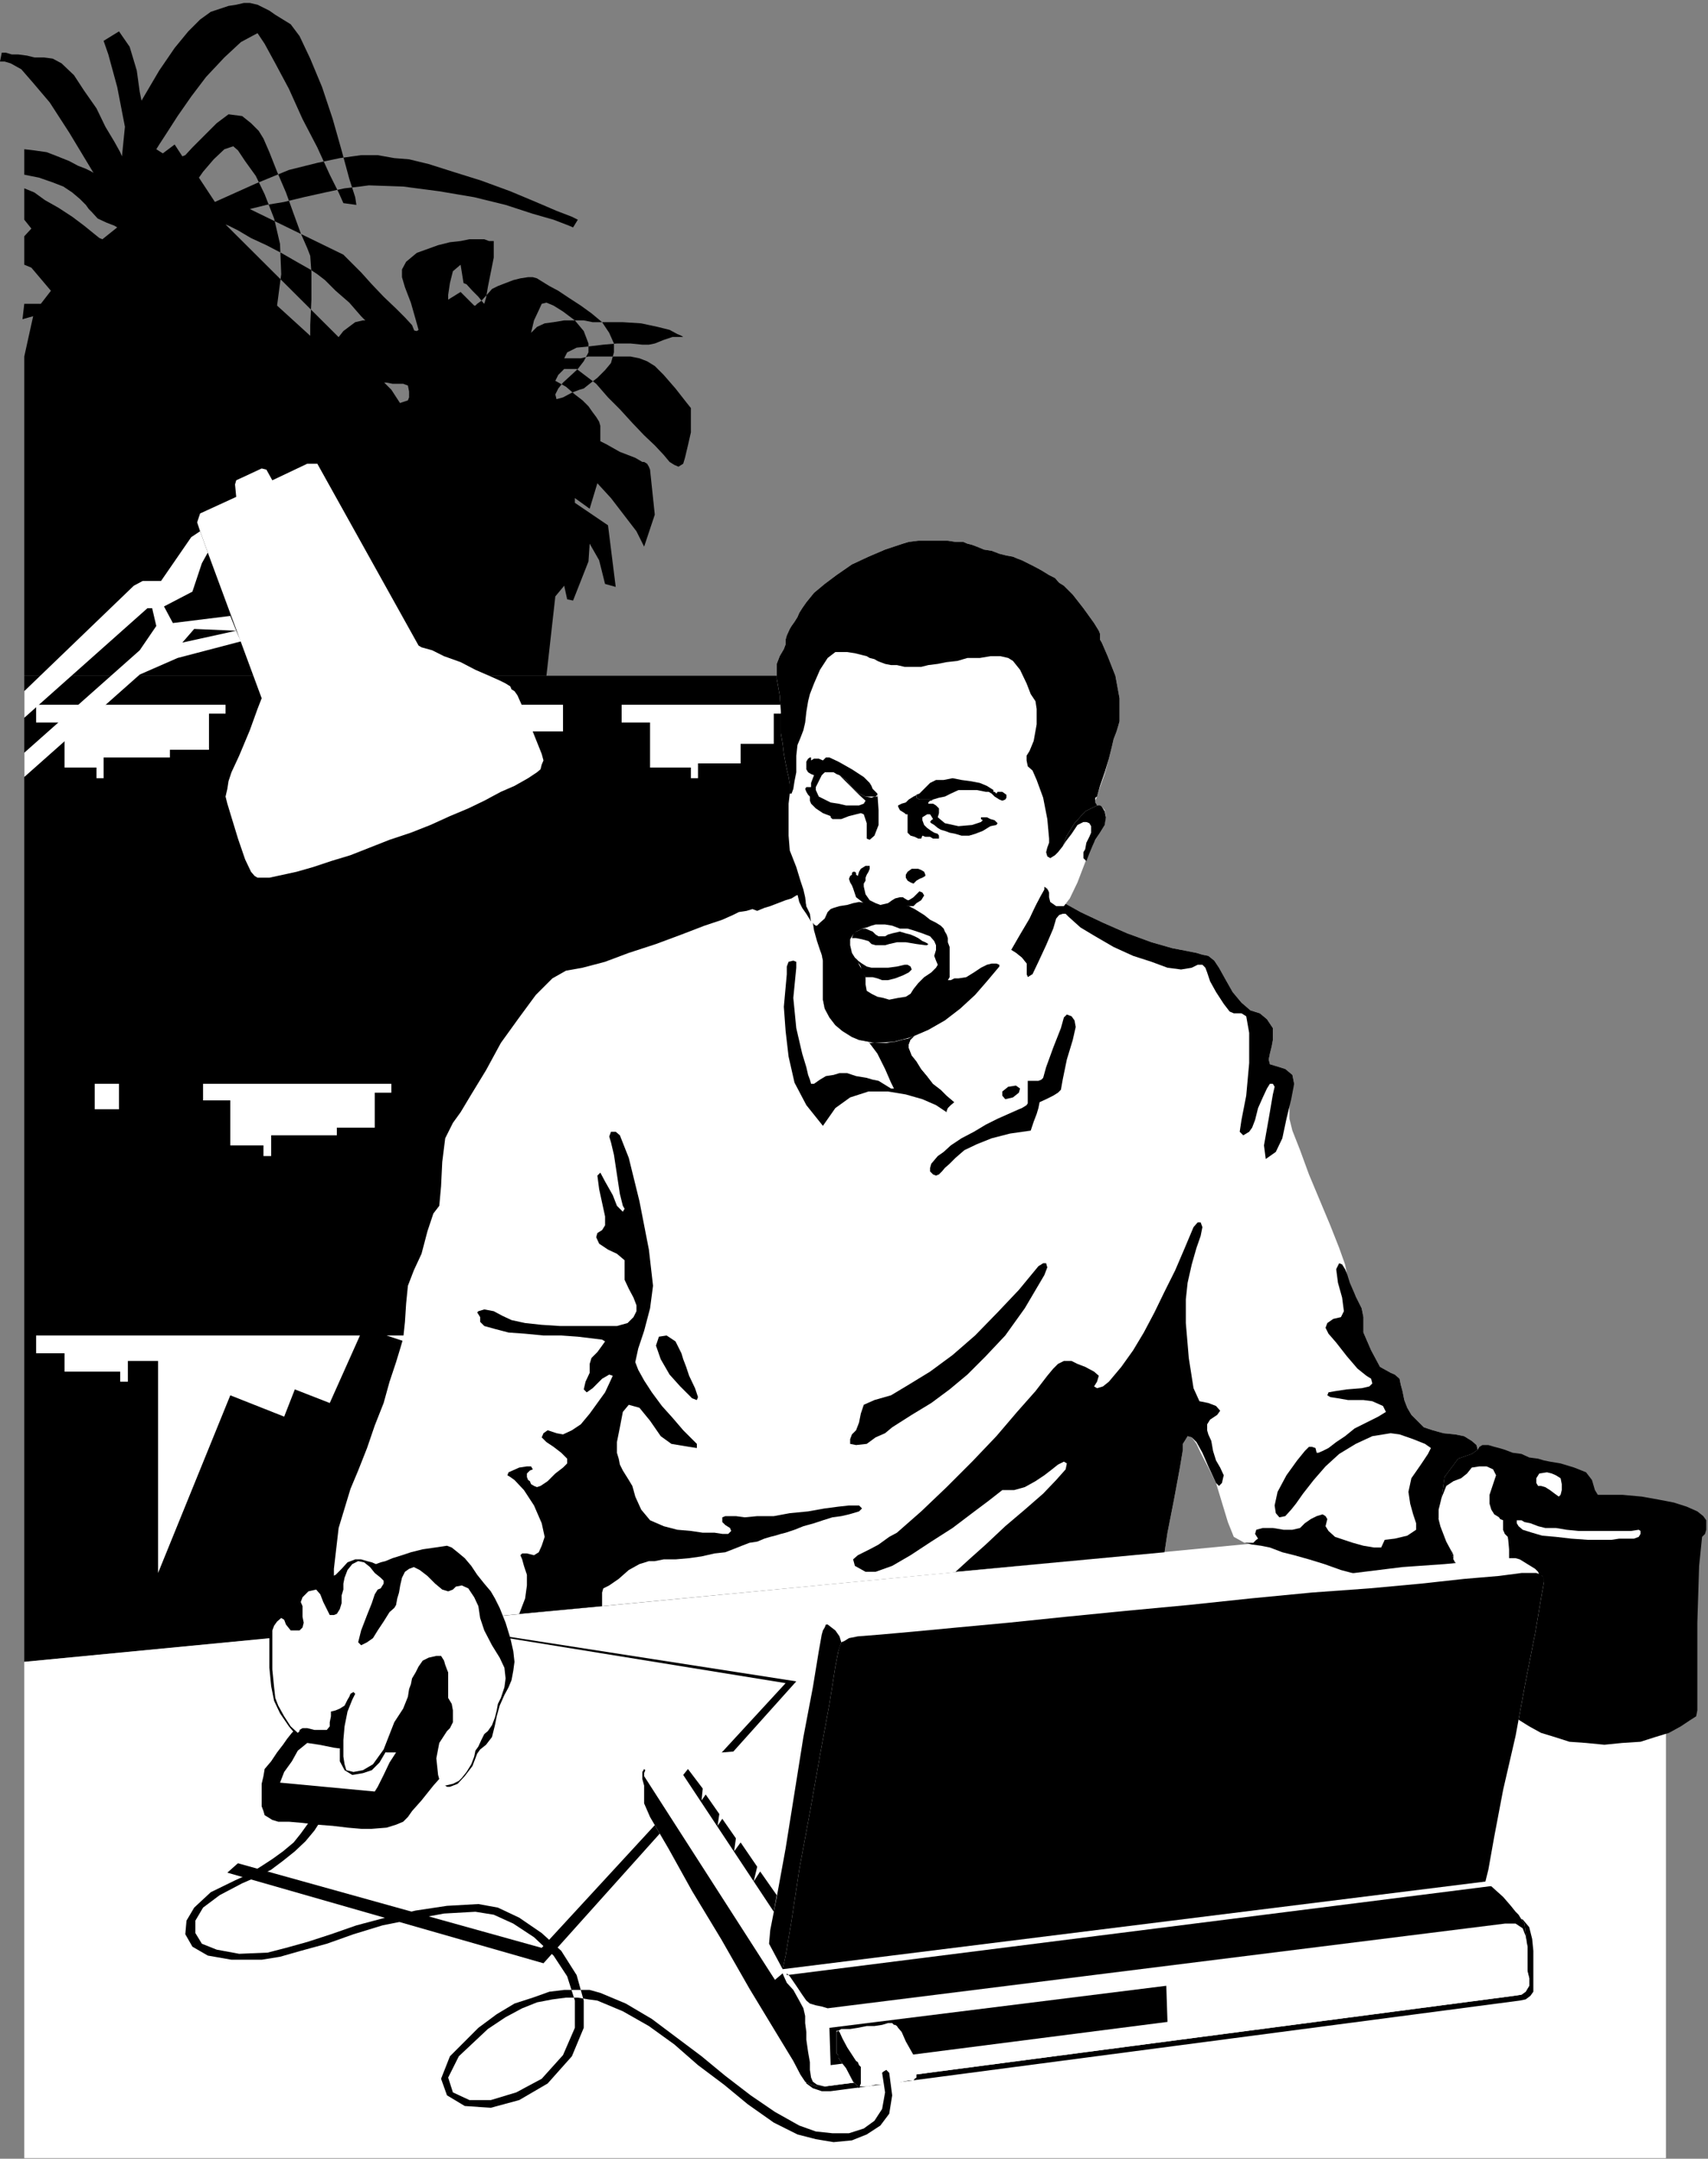 <?xml version="1.0" encoding="UTF-8" standalone="no"?>
<svg
   xmlns:ooo="http://xml.openoffice.org/svg/export"
   xmlns:dc="http://purl.org/dc/elements/1.1/"
   xmlns:cc="http://creativecommons.org/ns#"
   xmlns:rdf="http://www.w3.org/1999/02/22-rdf-syntax-ns#"
   xmlns:svg="http://www.w3.org/2000/svg"
   xmlns="http://www.w3.org/2000/svg"
   xmlns:sodipodi="http://sodipodi.sourceforge.net/DTD/sodipodi-0.dtd"
   xmlns:inkscape="http://www.inkscape.org/namespaces/inkscape"
   version="1.2"
   width="28.85mm"
   height="36.45mm"
   viewBox="0 0 2885 3645"
   preserveAspectRatio="xMidYMid"
   xml:space="preserve"
   id="svg199"
   sodipodi:docname="manpcwrk.svg"
   style="fill-rule:evenodd;stroke-width:28.222;stroke-linejoin:round"
   inkscape:version="0.92.5 (2060ec1f9f, 2020-04-08)"><rect x="0" y="0" width="2885" height="3645" fill="#808080" stroke="none"/><sodipodi:namedview
   pagecolor="#ffffff"
   bordercolor="#666666"
   borderopacity="1"
   objecttolerance="10"
   gridtolerance="10"
   guidetolerance="10"
   inkscape:pageopacity="0"
   inkscape:pageshadow="2"
   inkscape:window-width="664"
   inkscape:window-height="487"
   id="namedview201"
   showgrid="false"
   inkscape:zoom="0.2102413"
   inkscape:cx="54.538584"
   inkscape:cy="68.86299"
   inkscape:window-x="0"
   inkscape:window-y="0"
   inkscape:window-maximized="0"
   inkscape:current-layer="svg199" />
 <defs
   class="ClipPathGroup"
   id="defs8">
  <clipPath
   id="presentation_clip_path"
   clipPathUnits="userSpaceOnUse">
   <rect
   x="0"
   y="0"
   width="21000"
   height="29700"
   id="rect2" />
  </clipPath>
  <clipPath
   id="presentation_clip_path_shrink"
   clipPathUnits="userSpaceOnUse">
   <rect
   x="21"
   y="29"
   width="20958"
   height="29641"
   id="rect5" />
  </clipPath>
 </defs>
 <defs
   class="TextShapeIndex"
   id="defs12">
  <g
   ooo:slide="id1"
   ooo:id-list="id3"
   id="g10" />
 </defs>
 <defs
   class="EmbeddedBulletChars"
   id="defs44">
  <g
   id="bullet-char-template-57356"
   transform="matrix(4.8828125e-4,0,0,-4.8828125e-4,0,0)">
   <path
   d="M 580,1141 1163,571 580,0 -4,571 Z"
   id="path14"
   inkscape:connector-curvature="0" />
  </g>
  <g
   id="bullet-char-template-57354"
   transform="matrix(4.8828125e-4,0,0,-4.8828125e-4,0,0)">
   <path
   d="M 8,1128 H 1137 V 0 H 8 Z"
   id="path17"
   inkscape:connector-curvature="0" />
  </g>
  <g
   id="bullet-char-template-10146"
   transform="matrix(4.8828125e-4,0,0,-4.8828125e-4,0,0)">
   <path
   d="M 174,0 602,739 174,1481 1456,739 Z M 1358,739 309,1346 659,739 Z"
   id="path20"
   inkscape:connector-curvature="0" />
  </g>
  <g
   id="bullet-char-template-10132"
   transform="matrix(4.8828125e-4,0,0,-4.8828125e-4,0,0)">
   <path
   d="M 2015,739 1276,0 H 717 l 543,543 H 174 v 393 h 1086 l -543,545 h 557 z"
   id="path23"
   inkscape:connector-curvature="0" />
  </g>
  <g
   id="bullet-char-template-10007"
   transform="matrix(4.8828125e-4,0,0,-4.8828125e-4,0,0)">
   <path
   d="m 0,-2 c -7,16 -16,29 -25,39 l 381,530 c -94,256 -141,385 -141,387 0,25 13,38 40,38 9,0 21,-2 34,-5 21,4 42,12 65,25 l 27,-13 111,-251 280,301 64,-25 24,25 c 21,-10 41,-24 62,-43 C 886,937 835,863 770,784 769,783 710,716 594,584 L 774,223 c 0,-27 -21,-55 -63,-84 l 16,-20 C 717,90 699,76 672,76 641,76 570,178 457,381 L 164,-76 c -22,-34 -53,-51 -92,-51 -42,0 -63,17 -64,51 -7,9 -10,24 -10,44 0,9 1,19 2,30 z"
   id="path26"
   inkscape:connector-curvature="0" />
  </g>
  <g
   id="bullet-char-template-10004"
   transform="matrix(4.8828125e-4,0,0,-4.8828125e-4,0,0)">
   <path
   d="M 285,-33 C 182,-33 111,30 74,156 52,228 41,333 41,471 c 0,78 14,145 41,201 34,71 87,106 158,106 53,0 88,-31 106,-94 l 23,-176 c 8,-64 28,-97 59,-98 l 735,706 c 11,11 33,17 66,17 42,0 63,-15 63,-46 V 965 c 0,-36 -10,-64 -30,-84 L 442,47 C 390,-6 338,-33 285,-33 Z"
   id="path29"
   inkscape:connector-curvature="0" />
  </g>
  <g
   id="bullet-char-template-9679"
   transform="matrix(4.8828125e-4,0,0,-4.8828125e-4,0,0)">
   <path
   d="M 813,0 C 632,0 489,54 383,161 276,268 223,411 223,592 c 0,181 53,324 160,431 106,107 249,161 430,161 179,0 323,-54 432,-161 108,-107 162,-251 162,-431 0,-180 -54,-324 -162,-431 C 1136,54 992,0 813,0 Z"
   id="path32"
   inkscape:connector-curvature="0" />
  </g>
  <g
   id="bullet-char-template-8226"
   transform="matrix(4.8828125e-4,0,0,-4.8828125e-4,0,0)">
   <path
   d="m 346,457 c -73,0 -137,26 -191,78 -54,51 -81,114 -81,188 0,73 27,136 81,188 54,52 118,78 191,78 73,0 134,-26 185,-79 51,-51 77,-114 77,-187 0,-75 -25,-137 -76,-188 -50,-52 -112,-78 -186,-78 z"
   id="path35"
   inkscape:connector-curvature="0" />
  </g>
  <g
   id="bullet-char-template-8211"
   transform="matrix(4.8828125e-4,0,0,-4.8828125e-4,0,0)">
   <path
   d="M -4,459 H 1135 V 606 H -4 Z"
   id="path38"
   inkscape:connector-curvature="0" />
  </g>
  <g
   id="bullet-char-template-61548"
   transform="matrix(4.8828125e-4,0,0,-4.8828125e-4,0,0)">
   <path
   d="m 173,740 c 0,163 58,303 173,419 116,115 255,173 419,173 163,0 302,-58 418,-173 116,-116 174,-256 174,-419 0,-163 -58,-303 -174,-418 C 1067,206 928,148 765,148 601,148 462,206 346,322 231,437 173,577 173,740 Z"
   id="path41"
   inkscape:connector-curvature="0" />
  </g>
 </defs>
 <g
   id="g49"
   transform="translate(-9057,-13027)">
  <g
   id="id2"
   class="Master_Slide">
   <g
   id="bg-id2"
   class="Background" />
   <g
   id="bo-id2"
   class="BackgroundObjects" />
  </g>
 </g>
 <g
   class="SlideGroup"
   id="g197"
   transform="translate(-9057,-13027)">
  <g
   id="g195">
   <g
   id="container-id1">
    <g
   id="id1"
   class="Slide"
   clip-path="url(#presentation_clip_path)">
     <g
   class="Page"
   id="g191">
      <g
   class="Graphic"
   id="g189">
       <g
   id="id3">
        <rect
   class="BoundingBox"
   x="9057"
   y="13027"
   width="2885"
   height="3645"
   id="rect51"
   style="fill:none;stroke:none" />
        <defs
   id="defs56">
         <clipPath
   id="clip_path_1"
   clipPathUnits="userSpaceOnUse">
          <path
   d="m 9057,13027 h 2884 v 3644 H 9057 Z"
   id="path53"
   inkscape:connector-curvature="0" />
         </clipPath>
        </defs>
        <g
   clip-path="url(#clip_path_1)"
   id="g186">
         <path
   d="m 9098,15833 1695,-162 V 14168 H 9098 Z"
   id="path58"
   inkscape:connector-curvature="0"
   style="fill:#000000;stroke:none" />
         <path
   d="m 9842,15757 -22,-381 -186,404 z"
   id="path60"
   inkscape:connector-curvature="0"
   style="fill:#ffffff;stroke:none" />
         <path
   d="m 10513,14217 v 45 h -22 v -30 h -127 v 51 h -56 v 33 h -72 v 25 h -12 v -18 h -69 v -76 h -48 v -30 z"
   id="path62"
   inkscape:connector-curvature="0"
   style="fill:#ffffff;stroke:none" />
         <path
   d="m 9438,14232 h -28 v 61 h -66 v 13 h -112 v 35 h -12 v -18 h -54 v -76 h -48 v -30 h 320 z"
   id="path64"
   inkscape:connector-curvature="0"
   style="fill:#ffffff;stroke:none" />
         <path
   d="m 9883,14262 v -45 h 125 v 45 z"
   id="path66"
   inkscape:connector-curvature="0"
   style="fill:#ffffff;stroke:none" />
         <path
   d="m 10513,14857 v 43 h -142 v -33 h -58 v 374 l -21,-374 -101,10 2,36 h -51 v -10 h -150 v 33 h -45 v -15 h -66 l -6,-64 z"
   id="path68"
   inkscape:connector-curvature="0"
   style="fill:#ffffff;stroke:none" />
         <path
   d="m 10513,15282 v 114 h -81 v -99 h -68 v 25 h -67 v 308 l -20,-226 h -41 -45 v -92 h -36 v 0 h -48 v -30 z"
   id="path70"
   inkscape:connector-curvature="0"
   style="fill:#ffffff;stroke:none" />
         <path
   d="m 9614,15396 -59,-23 -18,46 -91,-36 -122,300 v -358 h -51 v 35 h -13 v -17 h -94 v -31 h -48 v -30 h 547 z"
   id="path72"
   inkscape:connector-curvature="0"
   style="fill:#ffffff;stroke:none" />
         <path
   d="m 9995,15302 8,89 -56,8 -16,-97 -114,10 3,56 -61,-30 -64,132 66,-171 -51,-17 h 318 v 20 z"
   id="path74"
   inkscape:connector-curvature="0"
   style="fill:#ffffff;stroke:none" />
         <path
   d="m 9217,14900 v -43 h 41 v 43 z"
   id="path76"
   inkscape:connector-curvature="0"
   style="fill:#ffffff;stroke:none" />
         <path
   d="m 9718,14872 h -28 v 59 h -64 v 13 h -111 v 35 h -13 v -18 h -56 v -76 h -46 v -28 h 318 z"
   id="path78"
   inkscape:connector-curvature="0"
   style="fill:#ffffff;stroke:none" />
         <path
   d="m 9830,14168 -54,-282 18,-84 -76,-117 -280,-279 5,2 16,8 22,13 26,12 25,13 26,15 23,13 12,8 13,10 18,18 23,20 20,23 23,23 15,17 13,13 5,5 5,28 8,-7 15,-21 10,-23 -8,-20 -12,-13 -15,-15 -21,-20 -20,-21 -18,-20 -15,-15 -10,-10 -5,-5 -158,-77 8,-2 20,-5 30,-5 33,-8 36,-8 33,-7 26,-3 15,-2 58,2 61,8 59,10 53,13 46,15 35,10 26,10 7,3 8,-13 -10,-5 -26,-10 -35,-15 -43,-18 -49,-18 -48,-15 -41,-13 -33,-8 -25,-2 -28,-5 h -28 l -36,5 -38,8 -48,12 -56,23 -69,31 -27,-41 7,-10 18,-21 18,-17 15,-5 8,7 12,18 18,25 15,31 16,41 10,43 2,51 -7,53 56,51 v -18 l 2,-43 v -46 l -2,-28 -5,-13 -11,-25 -12,-33 -13,-36 -15,-35 -13,-33 -10,-23 -8,-13 -13,-13 -15,-12 -23,-3 -20,15 -23,23 -18,18 -12,13 -5,2 -13,-20 -20,15 -11,-7 5,-8 13,-20 18,-28 23,-33 25,-33 31,-33 28,-26 28,-15 12,18 18,33 23,43 23,51 25,48 21,46 15,30 8,18 22,3 -2,-13 -10,-31 -13,-48 -15,-53 -18,-54 -20,-48 -18,-38 -15,-20 -13,-8 -13,-8 -10,-7 -10,-5 -10,-5 -13,-3 h -10 l -13,3 -13,2 -15,5 -15,5 -18,13 -20,20 -23,28 -26,38 -30,51 -3,-15 -5,-36 -12,-40 -18,-26 -26,16 8,23 15,55 13,67 -5,50 -3,-7 -10,-18 -15,-25 -15,-31 -21,-30 -17,-26 -21,-20 -15,-8 -15,-2 h -16 l -12,-3 -15,-2 h -11 l -10,-3 h -5 -2 l -3,15 h 3 5 l 10,3 18,10 20,23 28,33 33,51 41,68 -3,-2 -10,-5 -13,-5 -15,-8 -20,-8 -18,-7 -21,-3 -17,-2 v 43 l 25,5 23,8 18,7 15,10 13,11 10,10 5,7 5,5 10,11 15,7 13,5 5,3 -25,20 -5,-2 -10,-8 -16,-13 -20,-15 -23,-15 -23,-13 -18,-13 -17,-7 v 53 l 12,15 -12,13 v 48 l 12,5 33,39 -17,22 h -28 l -3,26 18,-5 -15,68 v 539 z"
   id="path80"
   inkscape:connector-curvature="0"
   style="fill:#000000;stroke:none" />
         <path
   d="m 9980,14168 15,-134 15,-18 5,23 10,2 26,-66 2,-30 16,28 10,40 18,5 -13,-104 -56,-38 v -8 l 25,18 13,-43 23,25 43,56 13,26 18,-54 -8,-76 -2,-5 -3,-5 -5,-3 h -3 l -12,-7 -26,-10 -23,-13 -10,-5 v -3 -5 -7 -11 l -2,-7 -5,-8 -6,-8 -7,-10 -10,-10 -13,-10 -15,-13 -18,-10 5,-10 10,-10 h 21 l 33,25 20,23 20,20 21,23 20,21 18,17 15,16 10,12 8,5 7,3 8,-5 3,-10 5,-21 5,-22 v -21 -15 -5 l -8,-10 -18,-23 -20,-23 -15,-15 -13,-8 -13,-5 -15,-3 h -18 -12 -13 -13 -15 l -13,3 h -13 -10 -5 l 5,-10 16,-8 20,-2 25,-3 23,-2 h 23 l 20,2 h 11 l 10,-2 15,-6 15,-5 h 15 3 l -3,-2 -7,-3 -13,-7 -20,-5 -28,-6 -31,-2 h -40 -11 l -15,-3 h -15 -18 l -18,3 -15,2 -13,6 -10,10 5,-21 8,-17 5,-11 8,-2 12,5 16,10 20,15 15,18 8,21 v 15 l -8,15 -10,13 -13,12 -12,11 -8,10 -5,10 2,8 11,-3 15,-8 13,-5 7,-2 10,-8 13,-10 13,-13 10,-12 5,-18 v -15 l -8,-18 -12,-18 -18,-15 -18,-13 -20,-13 -18,-12 -15,-8 -13,-8 -8,-5 -7,-2 h -8 l -13,2 -12,3 -13,5 -13,5 -10,5 -7,8 -11,12 -7,5 -3,3 h -2 l -23,-23 -21,13 v -8 l 3,-20 5,-20 13,-11 5,31 5,2 10,11 10,10 8,10 2,2 3,-10 3,-18 5,-25 5,-25 v -16 -10 -2 h -3 -5 l -8,-3 h -10 -15 l -15,3 -18,2 -20,5 -36,13 -18,15 -7,13 v 13 l 5,17 10,26 8,28 5,18 -3,2 -10,-2 -13,-3 -15,-5 -18,-5 -18,-3 h -17 l -13,3 -20,15 -18,23 -10,26 -3,27 3,26 2,25 3,16 v 7 l 15,-5 2,-10 8,-20 10,-21 13,-10 h 5 10 10 l 11,3 h 12 l 10,2 h 11 7 l 8,3 2,10 v 10 l -2,5 -59,20 -45,44 -5,58 25,5 30,-12 v 22 l -30,44 25,78 11,-10 20,-12 10,61 18,20 25,147 z"
   id="path82"
   inkscape:connector-curvature="0"
   style="fill:#000000;stroke:none" />
         <path
   d="m 9408,13960 -10,18 -16,48 -48,25 15,28 97,-12 10,25 -71,-3 -20,23 91,-20 8,18 -107,28 -64,28 -195,173 v -41 l 195,-173 28,-41 -7,-30 h -8 l -208,185 v -45 l 185,-178 15,-8 h 31 l 51,-74 15,-10 z"
   id="path84"
   inkscape:connector-curvature="0"
   style="fill:#ffffff;stroke:none" />
         <path
   d="m 9395,13924 -5,-15 5,-15 61,-28 -2,-21 2,-7 43,-20 8,2 10,18 59,-28 h 17 l 171,307 5,3 18,5 20,10 28,10 25,13 23,10 18,8 10,5 8,5 2,5 5,3 5,7 8,18 13,31 12,30 8,20 3,11 -3,7 -2,8 -6,5 -15,10 -23,13 -23,10 -28,15 -27,13 -31,13 -33,15 -33,13 -36,12 -33,13 -33,13 -33,10 -30,10 -28,8 -23,5 -23,5 h -13 -7 l -5,-3 -6,-7 -10,-21 -12,-35 -11,-36 -7,-23 -3,-12 3,-13 2,-13 5,-15 13,-28 18,-43 13,-36 7,-18 -91,-246 z"
   id="path86"
   inkscape:connector-curvature="0"
   style="fill:#ffffff;stroke:none" />
         <path
   d="m 9098,15833 v 839 h 2773 v -1106 z"
   id="path88"
   inkscape:connector-curvature="0"
   style="fill:#ffffff;stroke:none" />
         <path
   d="m 10445,14639 -5,-21 -8,-25 -10,-28 -8,-31 -5,3 -7,2 -8,5 -10,3 -13,5 -13,5 -10,3 -12,5 -8,-3 -10,3 -13,2 -10,5 -18,8 -30,10 -39,15 -43,16 -46,15 -40,15 -38,10 -28,5 -23,13 -28,28 -28,38 -31,43 -25,46 -25,41 -18,30 -13,18 -13,26 -5,40 -2,41 -3,33 -10,13 -10,30 -10,38 -13,28 -10,26 -3,30 -2,31 -3,28 -5,17 -7,23 -11,33 -10,36 -15,38 -13,38 -15,38 -13,31 -20,66 -8,69 v 63 l 3,43 1400,-134 5,-33 11,-56 10,-54 5,-30 v -10 l 5,-8 3,-5 7,2 8,11 7,15 13,25 13,26 10,33 10,33 10,25 18,10 13,3 15,2 15,3 21,8 20,5 25,7 26,8 28,10 30,8 31,5 28,5 h 28 23 20 l 15,-3 h 10 l 8,-5 v -15 l -3,-15 -5,-15 -7,-13 -5,-13 -5,-13 -3,-12 10,-71 23,-31 23,-8 10,-7 -2,-8 -8,-7 -13,-8 -15,-3 -20,-2 -18,-5 -15,-5 -11,-11 -10,-10 -7,-12 -5,-13 -3,-15 -3,-11 -2,-10 -8,-7 -7,-3 -18,-10 -15,-28 -13,-30 v -26 l -3,-15 -10,-20 -13,-23 -2,-16 -3,-15 -10,-28 -15,-38 -18,-43 -18,-43 -15,-41 -13,-33 -5,-20 v -16 -15 l 3,-13 5,-15 -3,-15 -12,-10 -16,-5 -10,-3 -2,-8 2,-10 3,-12 2,-11 v -20 l -10,-15 -12,-10 -16,-5 -15,-13 -15,-18 -13,-23 -10,-18 -8,-12 -10,-8 -10,-2 -10,-3 -15,-3 -26,-5 -35,-10 -41,-15 -41,-18 -38,-18 -36,-20 -25,-23 -18,38 -25,43 -28,46 -33,41 -38,38 -44,31 -48,20 -53,7 -10,-2 -16,-3 -12,-5 -16,-10 -12,-10 -10,-13 -8,-15 -3,-15 v -31 -20 -15 z"
   id="path90"
   inkscape:connector-curvature="0"
   style="fill:#ffffff;stroke:none" />
         <path
   d="m 10791,14654 v 18 l 2,5 5,-3 3,-2 10,-21 13,-28 12,-28 5,-17 5,-6 6,-2 h 5 l 5,5 20,18 25,15 31,18 33,15 31,10 27,10 23,3 18,-3 10,-5 h 8 l 5,5 3,8 5,15 10,18 13,20 10,13 7,3 h 8 5 l 8,5 5,28 v 51 l -5,55 -8,41 -3,20 6,6 10,-6 5,-7 5,-13 5,-20 8,-18 7,-15 5,-8 h 5 l 3,5 -3,13 -7,41 -8,45 3,23 17,-12 11,-23 7,-33 8,-33 5,-26 -3,-15 -12,-10 -16,-5 -10,-3 -2,-8 2,-10 3,-12 2,-11 v -20 l -10,-15 -12,-10 -16,-5 -15,-13 -15,-18 -13,-23 -10,-18 -8,-12 -10,-8 -10,-2 -10,-3 -15,-3 -26,-5 -35,-10 -41,-15 -41,-18 -38,-18 -36,-20 -25,-23 -10,23 -13,25 -18,31 -17,25 2,3 8,5 10,8 z"
   id="path92"
   inkscape:connector-curvature="0"
   style="fill:#000000;stroke:none" />
         <path
   d="m 10427,14583 -2,-13 -6,-13 -2,-15 -3,-13 -2,3 h -5 l -3,2 v 3 l 3,13 5,10 7,10 z"
   id="path94"
   inkscape:connector-curvature="0"
   style="fill:#000000;stroke:none" />
         <path
   d="m 11159,15632 13,3 15,2 15,3 21,8 20,5 25,7 26,8 28,10 30,8 31,5 28,5 h 28 23 20 l 15,-3 h 10 l 8,-5 v -15 l -3,-15 -5,-15 -7,-13 -5,-13 -5,-13 -3,-12 10,-71 23,-31 23,-8 10,-7 -2,-8 -8,-7 -13,-8 -15,-3 -20,-2 -18,-5 -15,-5 -11,-11 -10,-10 -7,-12 -5,-13 -3,-15 -3,-11 -2,-10 -8,-7 -7,-3 -18,-10 -15,-28 -13,-30 v -26 l -3,-15 -10,-20 -10,-23 -5,-16 -3,-7 -5,-8 -5,-2 -5,10 3,23 7,25 3,23 -5,10 -13,3 -10,7 -3,8 5,10 13,15 18,23 18,21 15,12 8,5 2,8 -5,5 -13,3 -25,2 -20,3 -11,2 -2,5 5,3 13,2 17,3 h 26 l 15,2 18,8 5,10 -13,8 -20,10 -20,10 -16,13 -15,10 -13,10 -10,5 -7,3 h -3 l -2,-8 -6,-2 h -5 l -7,7 -13,16 -18,25 -15,28 -5,23 2,13 6,7 10,-2 10,-11 8,-10 12,-17 18,-23 20,-23 23,-21 28,-17 28,-13 31,-5 15,2 23,8 20,8 10,7 -5,10 -12,18 -16,23 -5,23 3,20 5,18 5,15 v 11 l -15,10 -21,5 -17,2 -6,13 h -12 l -18,-3 -18,-5 -15,-5 -15,-5 -11,-10 -5,-8 3,-12 -3,-5 -5,-3 -10,3 -10,5 -10,7 -8,8 -13,3 h -15 l -18,-3 h -17 l -11,3 -2,7 5,8 -3,2 -5,5 z"
   id="path96"
   inkscape:connector-curvature="0"
   style="fill:#000000;stroke:none" />
         <path
   d="m 11111,15531 -13,-28 -10,-23 -10,-18 -8,-8 -7,-2 -3,5 -5,8 v 10 l -5,30 -10,54 -11,56 -5,33 -353,33 23,-21 28,-25 33,-31 33,-28 31,-27 22,-23 16,-18 2,-10 -5,-3 -10,5 -10,8 -13,10 -15,10 -18,10 -18,5 h -20 l -23,18 -28,21 -33,25 -36,23 -35,23 -31,18 -28,10 h -17 l -18,-10 -3,-11 8,-7 10,-5 10,-5 15,-8 18,-13 13,-7 41,-36 43,-41 43,-43 41,-43 35,-41 31,-35 20,-26 10,-12 8,-8 10,-5 h 13 l 10,5 13,5 15,8 8,7 -3,10 -5,8 5,3 10,-3 10,-8 21,-25 20,-28 18,-30 18,-34 17,-35 18,-36 15,-35 16,-38 7,-8 h 5 l 3,8 -3,15 -7,20 -8,28 -7,31 -3,28 v 40 l 5,59 8,51 10,22 15,3 13,5 7,8 -5,7 -12,8 -5,8 v 10 l 2,7 5,11 3,17 5,16 7,12 6,13 -3,13 -5,5 z"
   id="path98"
   inkscape:connector-curvature="0"
   style="fill:#000000;stroke:none" />
         <path
   d="m 10503,15467 -10,-2 v -8 l 3,-8 7,-7 5,-13 3,-15 5,-15 18,-8 28,-8 30,-18 36,-22 38,-28 38,-33 38,-39 36,-38 33,-40 8,-5 h 5 l 2,7 -5,13 -33,56 -33,46 -33,35 -31,31 -30,25 -31,23 -33,20 -33,21 -12,10 -16,7 -15,11 z"
   id="path100"
   inkscape:connector-curvature="0"
   style="fill:#000000;stroke:none" />
         <path
   d="m 10295,15643 -13,5 -18,2 -22,5 -21,3 -23,2 h -20 l -15,3 h -10 l -16,5 -18,10 -17,15 -16,11 -10,5 -2,7 v 10 13 l -140,13 10,-26 3,-22 v -18 l -5,-15 -3,-11 -3,-7 3,-3 h 8 l 12,3 8,-5 5,-11 5,-15 -5,-23 -13,-30 -17,-26 -16,-17 -7,-5 -5,-3 2,-5 18,-8 13,-2 h 7 l 3,5 -5,2 -5,5 v 6 l 2,5 3,2 2,5 5,3 5,2 6,-2 12,-8 13,-13 13,-10 7,-7 v -8 l -10,-10 -13,-10 -12,-8 -8,-8 3,-7 7,-5 15,5 11,2 15,-7 15,-10 15,-18 13,-18 13,-18 7,-15 6,-13 -6,-2 -12,7 -16,16 -10,7 -5,-5 3,-13 7,-15 v -15 l 3,-10 10,-10 8,-11 5,-7 -5,-3 -16,-2 -25,-3 -28,-2 h -30 l -31,-3 -28,-2 -23,-6 -18,-5 -7,-7 v -8 l -5,-8 2,-2 10,-3 16,3 15,8 15,7 23,5 28,3 31,2 h 30 28 23 15 l 18,-5 10,-10 5,-10 v -10 l -5,-13 -8,-15 -7,-15 v -16 -17 l -13,-11 -15,-7 -15,-10 -5,-11 2,-7 8,-5 5,-8 v -15 l -5,-23 -5,-23 -3,-23 5,-5 8,15 13,23 7,18 8,8 2,2 3,-5 -3,-5 -5,-20 -5,-33 -5,-33 -5,-21 -3,-10 3,-8 h 8 l 7,6 15,38 18,73 16,82 7,61 -5,38 -10,38 -10,30 -5,23 5,13 10,18 13,20 17,23 18,20 18,21 15,15 8,8 v 7 l -13,-2 -18,-3 -12,-2 -18,-13 -18,-26 -18,-22 -18,-5 -10,12 -5,26 -5,25 v 18 l 3,10 2,10 5,10 5,8 5,8 6,10 2,7 3,11 10,22 15,18 23,10 23,6 23,2 20,3 h 20 l 13,2 h 10 l 5,-5 -2,-5 -8,-5 -5,-5 v -8 l 5,-2 h 18 l 15,2 21,-2 h 28 l 27,-5 31,-3 28,-5 23,-3 18,-2 h 17 l 5,5 -5,5 -10,3 -7,2 -13,3 -15,2 -16,5 -15,5 -18,5 -15,6 -15,5 -8,2 -10,3 -8,2 -10,3 -12,5 -13,2 -13,5 z"
   id="path102"
   inkscape:connector-curvature="0"
   style="fill:#000000;stroke:none" />
         <path
   d="m 10208,15312 -10,-20 -15,-10 -13,2 -5,15 8,23 15,26 18,20 13,13 7,7 8,3 2,-5 -5,-15 -10,-21 -5,-15 -5,-13 z"
   id="path104"
   inkscape:connector-curvature="0"
   style="fill:#000000;stroke:none" />
         <path
   d="m 10854,14745 -5,18 -13,33 -12,33 -5,18 -3,3 -5,2 h -5 -8 -5 v 0 3 5 7 8 10 5 l -2,3 -3,2 -5,3 -5,2 -18,8 -18,8 -20,10 -20,12 -21,11 -18,12 -12,11 -10,7 -11,13 -2,7 v 6 l 2,2 3,3 5,2 5,-2 5,-5 5,-6 8,-7 10,-10 15,-13 21,-10 25,-10 31,-8 35,-5 5,-15 5,-13 3,-10 2,-10 11,-5 12,-6 8,-5 5,-5 3,-17 7,-34 10,-33 5,-22 -2,-11 -5,-7 -8,-3 z"
   id="path106"
   inkscape:connector-curvature="0"
   style="fill:#000000;stroke:none" />
         <path
   d="m 10760,14862 -10,8 v 7 l 5,6 13,-3 10,-8 2,-7 -7,-5 z"
   id="path108"
   inkscape:connector-curvature="0"
   style="fill:#000000;stroke:none" />
         <path
   d="m 10608,14773 -18,8 -18,2 -18,5 h -20 -3 -2 -3 l -2,-2 15,20 13,26 10,23 5,10 h -5 l -8,-5 -13,-8 -10,-2 -10,-3 -18,-3 -15,-5 h -13 l -10,3 -13,2 -10,6 -10,7 h -5 l -2,-7 -3,-8 -3,-13 -7,-23 -10,-43 -5,-51 5,-51 v -10 l -5,-2 -8,2 -3,8 v 13 l -2,22 -3,33 3,41 5,43 10,44 20,38 28,35 21,-30 25,-18 31,-10 h 33 l 30,5 28,8 23,10 18,12 v -2 l 2,-5 5,-5 6,-5 -13,-11 -10,-10 -13,-10 -10,-13 -10,-12 -8,-13 -8,-10 -5,-13 v -5 l 3,-8 5,-5 5,-5 z"
   id="path110"
   inkscape:connector-curvature="0"
   style="fill:#000000;stroke:none" />
         <path
   d="m 11507,15693 8,-5 v -15 l -3,-15 -5,-15 -7,-13 -5,-13 -5,-13 -3,-12 10,-71 23,-31 23,-8 10,-7 3,-5 5,-3 h 10 l 10,3 8,2 10,3 13,5 15,2 13,6 15,2 10,3 10,2 18,3 23,7 20,8 10,13 5,17 11,18 7,15 5,13 5,13 5,18 v 20 l -7,15 -8,8 -13,10 -12,13 -16,10 -15,10 -15,10 -13,5 -10,3 -18,-3 -12,-7 -8,-5 -3,-3 -7,3 -10,2 -13,5 -15,3 h -16 l -20,-5 -20,-8 z"
   id="path112"
   inkscape:connector-curvature="0"
   style="fill:#000000;stroke:none" />
         <path
   d="m 11515,15665 -3,-5 v -7 l -2,-5 -3,-5 -7,-13 -5,-13 -5,-13 -3,-12 v -16 l 5,-20 8,-20 12,-8 13,-5 10,-8 8,-10 13,-2 h 12 l 11,5 5,10 -5,15 -6,18 v 15 l 3,10 5,8 5,3 3,2 2,3 5,2 v 8 8 l 3,7 5,5 2,8 v 15 26 l 3,30 v 3 l -3,2 h -2 -5 -5 -10 l -11,-2 -12,-3 -16,-5 -12,-8 -10,-10 z"
   id="path114"
   inkscape:connector-curvature="0"
   style="fill:#ffffff;stroke:none" />
         <path
   d="m 11670,15513 8,2 7,3 8,5 2,10 v 10 l -2,8 -3,3 -7,-5 -8,-6 -8,-5 -7,-2 h -5 l -3,-5 v -8 l 5,-8 z"
   id="path116"
   inkscape:connector-curvature="0"
   style="fill:#ffffff;stroke:none" />
         <path
   d="m 10801,14672 -3,2 -5,3 -2,-5 v -18 l -8,-10 -10,-8 -8,-5 -2,-3 2,3 15,-26 16,-27 12,-26 13,-23 v -5 l 5,3 3,7 v 8 l 2,8 10,7 h 13 l 10,-13 13,-27 13,-34 12,-30 13,-20 8,-13 2,-15 -2,-10 -5,-6 -8,-2 -3,-3 v -5 l 3,-7 5,-16 8,-22 7,-26 5,-20 3,-13 5,-13 3,-10 2,-7 v -39 l -7,-38 -13,-33 -10,-23 -3,-5 v -5 -5 l -2,-5 -8,-13 -18,-25 -18,-23 -15,-15 -8,-5 -7,-8 -10,-5 -13,-8 -13,-7 -10,-5 -10,-5 -8,-3 -7,-3 -11,-2 -12,-3 -13,-5 -13,-2 -12,-5 -8,-3 -8,-2 -7,-3 h -13 l -13,-2 h -17 -18 -15 l -16,2 -10,3 -30,10 -28,12 -28,13 -26,18 -20,15 -18,15 -13,16 -7,10 -5,8 -3,7 -5,8 -5,7 -3,5 -5,11 -2,7 v 8 l -3,8 -7,12 -5,13 v 10 15 l 5,28 2,28 v 21 15 l 3,18 2,17 3,16 2,10 3,13 2,12 v 16 l -2,17 v 18 18 18 l 2,25 11,28 7,23 5,15 3,13 2,15 6,13 2,13 5,17 5,16 5,12 3,11 2,10 v 15 20 31 l 3,15 8,15 10,13 12,10 16,10 12,5 16,3 10,2 h 18 l 17,-2 18,-5 15,-5 3,-3 -5,5 -5,5 -3,8 v 5 l 5,13 8,10 8,13 10,12 10,13 13,10 10,10 13,11 12,-16 18,-22 20,-31 21,-33 23,-33 17,-33 13,-28 z"
   id="path118"
   inkscape:connector-curvature="0"
   style="fill:#ffffff;stroke:none" />
         <path
   d="m 10757,14369 v 5 l -2,3 -5,2 -5,-2 -8,-5 -5,-5 -5,-3 h -5 l -15,-3 h -16 -15 l -13,6 -10,5 -10,2 -10,3 h -10 -13 l -5,-3 v -5 l 5,-2 3,-3 5,-5 5,-5 5,-5 10,-5 h 13 l 15,-3 15,3 15,2 16,3 12,5 11,7 v 3 h 2 l 3,3 v 0 l 2,-3 h 3 5 z"
   id="path120"
   inkscape:connector-curvature="0"
   style="fill:#000000;stroke:none" />
         <path
   d="m 10427,14311 v -5 h -2 l -3,2 -3,5 v 5 8 l 3,5 5,3 5,2 h 5 l 8,-2 5,-3 h 8 7 l 5,3 5,2 11,8 10,12 12,11 11,5 h 10 7 l 3,-3 v -2 l -3,-3 -5,-5 -2,-5 -3,-5 -10,-10 -20,-13 -23,-13 -15,-7 h -3 -3 v 0 l -2,2 -3,3 -7,-3 h -8 z"
   id="path122"
   inkscape:connector-curvature="0"
   style="fill:#000000;stroke:none" />
         <path
   d="m 10910,14372 5,-18 8,-23 7,-23 5,-20 3,-13 5,-13 3,-10 2,-7 v -39 l -7,-38 -13,-33 -10,-23 -3,-5 v -5 -5 l -2,-5 -8,-13 -18,-25 -18,-23 -15,-15 -8,-5 -7,-8 -10,-5 -13,-8 -13,-7 -10,-5 -10,-5 -8,-3 -7,-3 -11,-2 -12,-3 -13,-5 -13,-2 -12,-5 -8,-3 -8,-2 -7,-3 h -13 l -13,-2 h -17 -18 -15 l -16,2 -10,3 -30,10 -28,12 -28,13 -26,18 -20,15 -18,15 -13,16 -7,10 -5,8 -3,7 -5,8 -5,7 -3,5 -5,11 -2,7 v 8 l -3,8 -7,12 -5,13 v 10 15 l 5,28 2,28 v 21 15 l 3,18 2,17 3,16 2,10 3,13 2,12 v 16 h 3 l 3,-8 2,-13 3,-15 v -28 l 2,-18 5,-12 5,-13 3,-13 2,-18 3,-18 3,-12 7,-18 10,-23 13,-20 13,-10 h 20 l 13,2 12,3 8,2 5,3 8,2 5,3 5,2 8,3 10,2 h 10 l 13,3 h 12 16 l 12,-3 16,-2 15,-3 18,-2 17,-5 h 21 l 18,-3 h 17 l 13,3 8,5 12,15 11,23 7,18 8,12 2,13 v 26 l -5,28 -7,17 -5,8 v 8 l 2,10 8,7 7,16 11,30 7,36 3,33 v 7 l -3,8 -2,8 2,7 5,3 8,-5 5,-5 8,-10 7,-18 13,-21 18,-20 20,-10 -3,-5 v -3 -5 z"
   id="path124"
   inkscape:connector-curvature="0"
   style="fill:#000000;stroke:none" />
         <path
   d="m 10676,14679 13,-2 13,-8 12,-8 10,-5 8,-2 h 8 l 5,2 v 3 l -21,25 -20,23 -25,23 -26,20 -28,16 -28,12 -30,8 -33,2 -10,-2 -16,-3 -12,-5 -16,-10 -12,-10 -10,-13 -8,-15 -3,-15 v -31 -20 -15 l -2,-10 -3,-8 -5,-15 -5,-18 -2,-13 2,3 v 0 l 3,2 h 2 l 5,-5 8,-7 5,-11 5,-5 5,-2 10,-3 13,-2 10,-3 10,-2 13,2 13,3 7,2 h 8 l 10,-2 8,-3 h 7 l 8,3 10,2 10,5 8,5 8,5 10,8 10,5 8,5 5,5 2,5 3,5 2,6 -23,5 -7,-8 -13,-5 -15,-5 -10,-3 h -13 l -13,-5 -12,-2 h -11 -5 l -7,2 -8,3 -8,2 -5,3 -5,2 -2,3 -3,2 -5,8 v 10 l 3,13 5,8 5,5 2,7 5,8 3,8 3,5 v 5 2 5 l 2,11 8,5 10,5 10,2 10,3 15,-3 13,-2 8,-5 5,-8 8,-10 10,-10 12,-8 5,-5 3,-3 3,-5 -3,-7 -3,-8 3,-10 v -8 l -3,-7 23,-5 v 7 l 3,8 v 7 11 2 5 3 5 5 5 8 l -3,5 h 5 l 6,-3 h 2 z"
   id="path126"
   inkscape:connector-curvature="0"
   style="fill:#000000;stroke:none" />
         <path
   d="m 10915,14433 8,-13 2,-13 -2,-10 -5,-8 -3,-2 v 0 h -2 -3 l -20,10 -18,20 -13,21 -7,18 5,-8 10,-13 10,-15 10,-5 h 5 l 5,2 3,5 v 3 8 l -3,7 -5,10 -2,11 -3,5 v 5 5 l 5,5 5,-13 5,-12 5,-11 z"
   id="path128"
   inkscape:connector-curvature="0"
   style="fill:#000000;stroke:none" />
         <path
   d="m 10625,14382 v 2 h 3 2 3 l 5,3 5,5 v 8 l -2,7 12,10 23,5 23,-2 15,-5 3,-3 v 0 l -3,-2 v 0 -3 h 5 5 l 6,3 7,2 5,5 -2,3 -10,2 -13,8 -13,5 -10,3 h -13 l -10,-3 -10,-2 -8,-3 -7,-2 -5,-3 -6,-5 -5,-3 -2,-2 2,-3 3,-2 -3,-5 -2,-3 h -5 l -8,5 v 5 l 3,8 5,5 7,5 5,3 6,2 2,3 v 2 3 h -5 -5 l -5,-3 h -8 l -5,-2 -2,5 h -5 l -6,-3 -7,-2 -5,-5 v -8 -10 -8 -2 -3 h -3 l -2,-2 -8,-5 -3,-6 v -2 l 6,-3 7,-2 5,-5 8,-5 10,-5 -5,2 v 5 l 5,3 h 13 2 5 3 v 0 0 l -3,2 h -2 z"
   id="path130"
   inkscape:connector-curvature="0"
   style="fill:#000000;stroke:none" />
         <path
   d="m 10478,14410 13,-5 12,-3 8,-2 5,2 5,15 v 13 13 l 5,2 8,-7 7,-18 v -25 l -2,-28 v 5 h -5 l -5,2 -10,-2 -11,-5 -12,-11 -10,-12 -11,-8 18,18 15,15 11,10 -3,5 -8,3 h -10 -12 l -13,-3 -13,-2 -10,-5 -10,-5 -5,-11 v -5 l 5,-10 5,-10 5,-5 h -15 l -3,5 -2,5 -3,8 v 7 h -5 -3 l -2,3 2,5 3,5 3,3 v 5 2 l 2,5 8,8 12,8 13,5 v 2 l 3,3 h 7 z"
   id="path132"
   inkscape:connector-curvature="0"
   style="fill:#000000;stroke:none" />
         <path
   d="m 10506,14506 2,-7 3,-5 8,-5 h 5 2 v 5 l -2,5 -3,5 -2,5 v 5 l -3,5 v 5 l 3,13 7,10 10,5 8,3 13,-3 7,-5 5,-3 8,-2 h 5 l 3,2 5,3 h 2 l 5,-3 3,-2 5,-5 3,-3 2,-2 5,2 3,5 -5,8 -8,5 -5,5 h -10 -13 l -13,-2 -10,2 -5,3 -5,2 -13,-2 -15,-8 -13,-10 -5,-15 -2,-5 -3,-5 -2,-6 2,-5 3,-2 v -3 0 l 2,-2 h 3 l 2,2 v 3 z"
   id="path134"
   inkscape:connector-curvature="0"
   style="fill:#000000;stroke:none" />
         <path
   d="m 10587,14504 v 5 l 3,5 5,3 5,2 2,-2 3,-3 5,-3 5,-2 5,-3 v -2 l -2,-5 -5,-3 -5,-2 h -11 l -7,5 z"
   id="path136"
   inkscape:connector-curvature="0"
   style="fill:#000000;stroke:none" />
         <path
   d="m 10519,14677 -6,-8 -2,-10 -5,-8 -5,-7 5,5 7,5 8,5 8,2 h 10 18 l 15,-2 13,-3 h 5 l 5,3 2,5 -5,5 -10,5 -13,5 -12,3 h -10 l -8,-3 -8,-2 h -7 z"
   id="path138"
   inkscape:connector-curvature="0"
   style="fill:#000000;stroke:none" />
         <path
   d="m 10513,14595 -5,3 -5,2 -5,5 -2,6 h 7 l 10,2 11,3 5,5 7,2 h 8 8 l 7,-2 13,-3 h 15 l 18,3 15,2 h 3 l 2,-2 v 0 l -5,-3 -5,-2 -7,-5 -6,-3 -7,-3 -8,-2 -10,-3 -13,3 -7,2 -5,3 h -5 -6 l -5,-3 -5,-5 -5,-2 -7,-3 z"
   id="path140"
   inkscape:connector-curvature="0"
   style="fill:#000000;stroke:none" />
         <path
   d="m 11767,15973 30,-3 31,-2 25,-8 23,-7 20,-11 15,-10 11,-7 2,-10 v -51 -97 l 3,-96 5,-49 5,-5 2,-7 v -8 -8 l -5,-7 -10,-8 -18,-8 -22,-7 -26,-5 -28,-5 -33,-3 h -30 -31 l -30,3 -28,5 -26,5 -23,7 -17,8 -11,8 -5,7 v 8 8 l 3,7 5,5 5,49 3,96 v 97 51 l 2,10 10,7 16,10 20,11 23,7 25,8 28,2 z"
   id="path142"
   inkscape:connector-curvature="0"
   style="fill:#000000;stroke:none" />
         <path
   d="m 11632,15597 10,2 13,5 12,3 h 18 l 18,3 20,2 h 21 23 15 15 15 l 13,-2 3,2 v 5 l -3,5 -8,3 h -12 -13 l -13,2 h -12 -28 l -28,-2 -26,-3 -23,-2 -17,-5 -16,-5 -7,-6 -3,-5 v -5 h 3 5 z"
   id="path144"
   inkscape:connector-curvature="0"
   style="fill:#ffffff;stroke:none" />
         <path
   d="m 9975,16342 427,-476 -509,-79 -452,402 z"
   id="path146"
   inkscape:connector-curvature="0"
   style="fill:#000000;stroke:none" />
         <path
   d="m 9972,16316 412,-447 -506,-82 -452,377 z"
   id="path148"
   inkscape:connector-curvature="0"
   style="fill:#ffffff;stroke:none" />
         <path
   d="m 11624,16405 10,-2 8,-6 5,-7 v -15 -11 -15 -15 -13 l -2,-20 -5,-20 -11,-13 -17,-3 -1167,145 -18,5 -10,13 -5,18 -3,23 v 12 l 3,18 2,18 v 13 l 5,15 11,8 15,5 h 15 z"
   id="path150"
   inkscape:connector-curvature="0"
   style="fill:#000000;stroke:none" />
         <path
   d="m 10379,16352 1187,-148 5,-20 10,-56 15,-79 21,-91 17,-92 16,-81 10,-59 5,-28 v -5 l -3,-5 -5,-2 -2,-5 -5,-5 -8,-5 -5,-3 -8,-5 -5,-3 -7,-2 h -8 -8 -12 l -38,5 -54,5 -71,5 -81,10 -94,8 -97,10 -104,8 -102,10 -99,10 -92,8 -83,10 -74,5 -56,5 -38,5 h -15 -18 l -13,3 -8,7 -7,15 -5,28 -10,61 -16,84 -15,94 -15,94 -15,82 -11,56 -2,23 z"
   id="path152"
   inkscape:connector-curvature="0"
   style="fill:#ffffff;stroke:none" />
         <path
   d="m 11543,16207 -41,-36 -45,-43 -51,-46 -54,-48 -45,-43 -41,-36 -31,-28 -12,-12 -13,-11 -15,-5 h -16 -20 -15 l -36,5 -48,5 -64,6 -73,7 -82,8 -86,7 -89,11 -89,10 -84,7 -81,8 -74,8 -61,5 -48,5 -33,5 h -16 l -15,2 -10,5 -8,8 -5,10 v 10 l 3,11 v 15 15 l 10,23 31,53 40,72 49,81 48,84 43,71 31,51 12,23 8,12 10,5 10,3 h 13 l 1164,-153 13,-2 7,-5 6,-10 v -13 l -3,-10 v -15 -16 -12 l -3,-23 -2,-16 -5,-7 -5,-8 -5,-5 -11,-15 -17,-15 -21,-21 z"
   id="path154"
   inkscape:connector-curvature="0"
   style="fill:#ffffff;stroke:none" />
         <path
   d="m 11614,16397 13,-2 7,-5 6,-10 v -13 l -3,-13 v -15 -13 -12 l -3,-18 -5,-13 -12,-8 h -18 l -1144,143 -18,2 -10,8 -5,13 -3,17 v 13 l 3,21 3,17 v 13 l 2,13 3,7 7,5 13,3 z"
   id="path156"
   inkscape:connector-curvature="0"
   style="fill:#ffffff;stroke:none" />
         <path
   d="m 10364,16255 -153,-231 8,-10 188,-18 z"
   id="path158"
   inkscape:connector-curvature="0"
   style="fill:#ffffff;stroke:none" />
         <path
   d="m 11573,16212 -1187,150 v -3 l 5,5 11,16 10,15 7,10 6,5 10,3 10,2 10,3 1144,-143 h 18 l 12,8 5,13 3,18 -3,-23 -2,-16 -5,-7 -5,-8 -5,-5 -8,-10 -13,-15 -20,-18 z"
   id="path160"
   inkscape:connector-curvature="0"
   style="fill:#000000;stroke:none" />
         <path
   d="m 10450,16550 -13,-3 -7,-5 -3,-7 -2,-13 v -13 l -3,-17 -3,-21 v -13 l -2,-15 v -12 l -3,-13 -7,-13 -10,-18 -11,-12 -5,-11 -2,-5 -13,11 -221,-344 v -5 l 2,-5 v 0 0 l -2,-2 v 0 l -3,5 v 2 10 l 3,11 v 15 15 l 10,23 31,53 40,72 49,81 48,84 43,71 31,51 12,23 8,12 10,5 10,3 z"
   id="path162"
   inkscape:connector-curvature="0"
   style="fill:#000000;stroke:none" />
         <path
   d="m 10379,16352 1187,-148 5,-20 10,-56 15,-79 21,-91 17,-92 16,-81 10,-59 5,-28 v -7 l -5,-5 -8,-3 h -10 -15 l -38,5 -59,5 -73,8 -87,8 -97,7 -104,10 -104,11 -107,10 -101,10 -97,10 -86,8 -74,7 -56,5 -38,3 -15,3 -8,5 -5,2 -3,8 -2,7 -5,26 -10,63 -16,87 -17,96 -18,97 -13,86 -10,59 z"
   id="path164"
   inkscape:connector-curvature="0"
   style="fill:#000000;stroke:none" />
         <path
   d="m 10455,15770 13,10 7,10 3,10 -5,15 -5,26 -10,63 -16,87 -17,96 -18,97 -13,86 -10,59 -5,23 -23,-43 2,-23 11,-56 15,-82 15,-94 15,-94 16,-84 10,-61 5,-28 2,-7 3,-5 2,-5 z"
   id="path166"
   inkscape:connector-curvature="0"
   style="fill:#000000;stroke:none" />
         <path
   d="m 10369,16227 -28,-40 -11,17 6,-25 -28,-41 -11,15 3,-22 -23,-33 -8,12 3,-20 -23,-33 -7,10 2,-20 -25,-33 -8,10 153,231 z"
   id="path168"
   inkscape:connector-curvature="0"
   style="fill:#000000;stroke:none" />
         <path
   d="m 10458,16451 2,63 569,-73 -2,-61 z"
   id="path170"
   inkscape:connector-curvature="0"
   style="fill:#000000;stroke:none" />
         <path
   d="m 10473,16502 2,2 3,5 8,10 12,23 3,3 2,2 3,3 h 2 5 11 l 12,-3 h 18 l 15,-2 13,-3 10,-2 h 5 3 l 2,-3 3,-2 v -3 -7 -8 -5 -5 -3 0 l -3,-2 -2,-5 -13,-23 -7,-16 -6,-7 -2,-3 -3,-2 h -2 l -3,-3 h -2 -5 l -10,3 -13,2 h -13 l -15,3 -13,2 h -7 -6 -2 l -5,3 h -3 v 2 6 10 10 8 2 l 3,3 v 2 z"
   id="path172"
   inkscape:connector-curvature="0"
   style="fill:#ffffff;stroke:none" />
         <path
   d="m 10473,16456 2,2 5,11 8,15 15,23 3,2 2,5 3,3 v 2 6 7 8 5 l -3,8 -2,-3 -3,-3 -2,-2 -3,-3 -12,-23 -8,-10 -3,-5 -2,-2 v -3 -2 l -3,-3 v -2 -8 -10 -10 -6 z"
   id="path174"
   inkscape:connector-curvature="0"
   style="fill:#000000;stroke:none" />
         <path
   d="m 9883,15902 v 10 8 l -2,10 -3,7 -8,8 -15,18 -20,25 -23,28 -23,26 -20,25 -16,18 -7,10 -8,8 -12,5 -16,5 -25,2 h -18 l -23,-2 -25,-3 -26,-2 -25,-3 -23,-2 h -18 l -10,-3 -8,-5 -5,-3 -2,-7 -3,-8 v -10 -15 -13 l 3,-13 2,-12 11,-13 10,-15 10,-13 7,-10 8,-10 5,-5 8,-8 10,-8 13,-12 15,-16 18,-10 12,-5 18,-8 18,-5 13,-5 h 7 5 8 10 10 l 18,3 26,2 28,3 25,2 25,3 h 18 l 8,3 5,2 5,5 3,3 z"
   id="path176"
   inkscape:connector-curvature="0"
   style="fill:#000000;stroke:none" />
         <path
   d="m 10547,16527 5,33 -5,28 -13,20 -18,13 -25,8 h -28 l -28,-3 -28,-10 -41,-23 -41,-28 -43,-33 -40,-33 -44,-33 -40,-30 -44,-26 -43,-18 -18,-5 h -20 -23 l -25,3 -28,10 -31,10 -30,18 -31,23 -48,48 -15,38 10,28 30,18 44,3 48,-13 48,-28 41,-46 20,-48 v -46 l -12,-43 -26,-41 -33,-30 -38,-26 -36,-17 -33,-6 -53,3 -53,8 -51,12 -49,13 -43,15 -40,13 -36,10 -31,8 -48,2 -38,-7 -25,-10 -11,-18 v -21 l 13,-22 28,-21 38,-20 23,-10 26,-13 20,-15 20,-16 18,-17 15,-18 13,-20 5,-21 -3,-2 -5,-3 h -5 l -2,3 v 0 2 5 l -3,3 -10,20 -13,18 -12,15 -18,15 -18,13 -20,13 -21,13 -22,10 -41,20 -28,26 -13,22 -2,23 12,21 26,15 40,7 h 51 l 31,-5 35,-10 44,-12 45,-16 49,-15 50,-10 54,-10 53,-3 31,5 33,15 35,23 33,31 23,35 13,41 v 46 l -20,46 -36,40 -43,23 -43,13 h -36 l -28,-13 -8,-25 18,-36 49,-46 30,-20 28,-15 25,-10 26,-5 23,-3 h 20 l 18,3 15,2 43,18 44,25 43,31 40,35 44,33 40,33 44,31 40,20 31,8 30,5 31,-3 25,-10 23,-15 15,-20 5,-31 -5,-38 -2,-2 -3,-3 -5,3 z"
   id="path178"
   inkscape:connector-curvature="0"
   style="fill:#000000;stroke:none" />
         <path
   d="m 9576,15970 20,3 25,5 23,3 h 26 l 22,2 18,3 h 10 6 l -11,17 -10,21 -10,20 -5,8 -160,-15 7,-18 13,-18 10,-18 z"
   id="path180"
   inkscape:connector-curvature="0"
   style="fill:#ffffff;stroke:none" />
         <path
   d="m 9753,15892 21,-11 23,18 15,28 v 21 l -10,20 -5,25 2,28 5,18 5,3 3,2 h 5 v 0 l 13,-5 12,-13 13,-17 8,-21 5,-7 10,-8 10,-13 5,-20 3,-15 5,-18 8,-18 7,-13 5,-12 3,-16 2,-15 -2,-18 -5,-22 -8,-26 -10,-25 -8,-16 -7,-12 -11,-13 -12,-15 -10,-15 -11,-13 -12,-10 -10,-8 -8,-3 -20,3 -21,3 -20,5 -15,5 -16,5 -12,5 -8,2 -8,3 -7,-3 -8,-2 -10,-3 h -10 l -13,5 -10,11 -10,10 -10,5 -8,2 h -5 -10 l -10,3 -13,8 -8,12 -7,13 -8,8 -10,5 -10,5 -10,12 -3,23 v 31 30 l 3,31 5,25 10,21 15,22 15,18 16,8 h 15 l 18,-3 15,-2 h 10 l -3,18 v 20 l 8,15 13,8 18,-3 15,-5 13,-13 10,-17 5,-13 5,-13 2,-7 v -8 l 11,-13 7,-12 8,-13 z"
   id="path182"
   inkscape:connector-curvature="0"
   style="fill:#000000;stroke:none" />
         <path
   d="m 9812,15950 -13,20 -5,26 3,28 5,18 h 7 l 13,-3 10,-5 5,-5 8,-10 8,-13 5,-13 2,-10 5,-7 5,-11 5,-10 6,-5 7,-10 5,-13 3,-12 2,-11 5,-10 6,-18 2,-15 -2,-18 -8,-17 -13,-21 -13,-25 -7,-21 -3,-20 -7,-15 -10,-15 -11,-5 -10,2 -5,5 -8,3 -10,-3 -12,-10 -13,-13 -13,-10 -10,-5 -8,3 -7,5 -5,10 -3,13 -2,12 -3,10 -2,11 -3,5 -8,7 -10,16 -10,15 -8,13 -10,7 -10,5 -5,-5 5,-20 10,-26 8,-20 5,-15 5,-8 5,-2 5,-8 v -5 l -5,-5 -10,-8 -8,-10 -10,-8 -10,-2 -10,5 -8,10 -5,13 -2,10 v 10 l -3,10 v 13 l -3,10 -5,8 -5,2 h -7 l -5,-10 -6,-12 -5,-13 -7,-8 -13,3 -10,10 -3,8 3,7 v 8 10 l 2,10 -2,8 -5,5 h -15 l -8,-10 -3,-8 -5,-3 -7,6 -5,7 -3,8 v 13 22 31 l 3,30 2,18 5,13 10,18 11,17 12,11 3,-3 v -2 l 5,-3 h 8 l 12,3 h 10 11 l 5,-6 v -7 l 2,-10 v -8 l 8,-2 7,-3 8,-5 5,-10 3,-5 2,-5 5,-3 3,3 -5,10 -8,20 -5,25 -2,23 v 18 10 l 2,13 3,10 12,3 16,-3 17,-10 18,-25 18,-46 15,-23 8,-20 2,-13 3,-8 2,-10 6,-10 5,-10 7,-10 10,-5 13,-3 h 8 l 5,8 2,7 3,8 2,5 v 3 7 8 7 8 10 l 6,10 2,11 v 5 5 10 l -5,10 z"
   id="path184"
   inkscape:connector-curvature="0"
   style="fill:#ffffff;stroke:none" />
        </g>
       </g>
      </g>
     </g>
    </g>
   </g>
  </g>
 </g>
</svg>